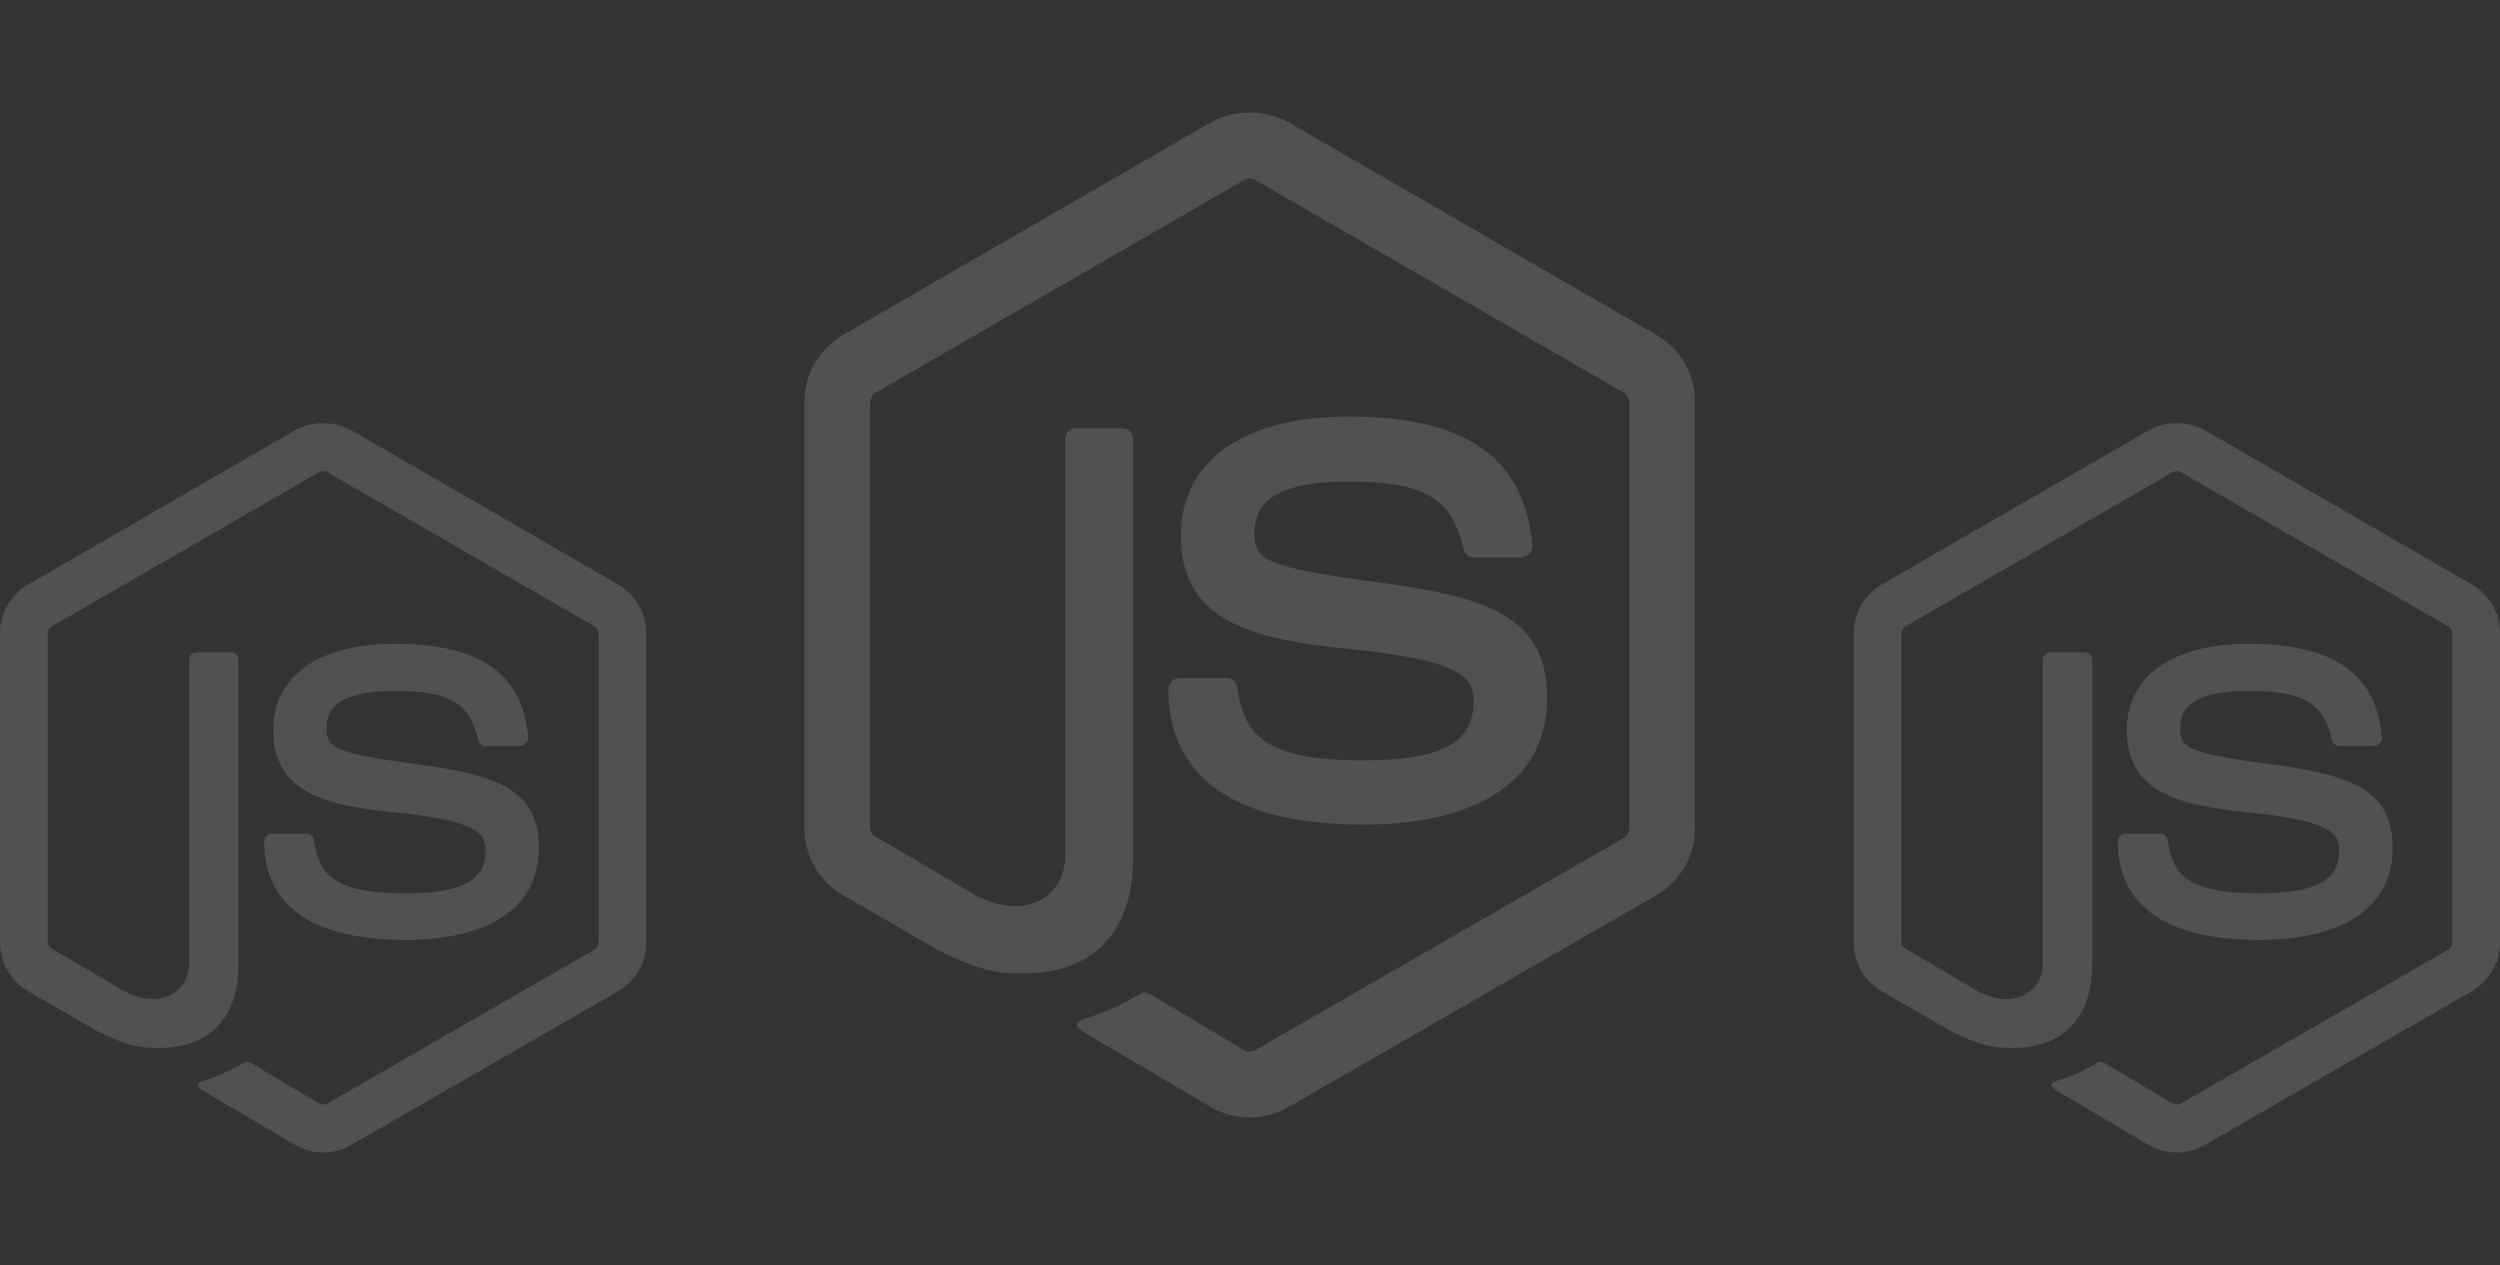 <svg xmlns="http://www.w3.org/2000/svg" xmlns:xlink="http://www.w3.org/1999/xlink" width="748.87" height="379" viewBox="0 0 748.87 379">
  <rect x="0" y="0" width="748.87" height="379" fill="#333333" stroke="none"/>
  <defs>
    <clipPath id="clip-path">
      <path id="Path_1849" data-name="Path 1849" d="M133.673-225.439a23.089,23.089,0,0,0-11.486,2.814L11.76-158.814a23.293,23.293,0,0,0-11.49,20.18V-11.242A23.3,23.3,0,0,0,11.76,8.932L40.6,25.59c14.012,6.91,19.177,6.8,25.554,6.8,20.744,0,32.589-12.6,32.589-34.485V-127.844a3.154,3.154,0,0,0-3.281-3.049H81.627a3.136,3.136,0,0,0-3.281,3.049V-2.093c0,9.7-10.1,19.46-26.492,11.259L21.842-8.428a3.311,3.311,0,0,1-1.877-2.814V-138.636a3.72,3.72,0,0,1,1.877-3.049l110.191-63.573a3.25,3.25,0,0,1,3.281,0l110.195,63.576a3.745,3.745,0,0,1,1.877,3.052V-11.239a3.543,3.543,0,0,1-1.642,3.049L135.315,55.386a3.392,3.392,0,0,1-3.281,0L103.665,38.5a2.949,2.949,0,0,0-2.812,0A73.026,73.026,0,0,1,84.2,46c-1.808.632-4.555,1.614.938,4.7l37.043,21.814a23.159,23.159,0,0,0,22.976,0L255.591,8.935a23.331,23.331,0,0,0,11.486-20.174V-138.633a23.3,23.3,0,0,0-11.486-20.174L145.162-222.618a22.973,22.973,0,0,0-11.486-2.817Z" transform="translate(-0.271 225.439)" fill="#fefefe"/>
    </clipPath>
    <clipPath id="clip-path-2">
      <path id="Path_1852" data-name="Path 1852" d="M135.8-157.3c-31.445,0-50.172,13.392-50.172,35.662,0,24.155,18.587,30.794,48.767,33.781,36.1,3.538,38.917,8.843,38.917,15.954,0,12.335-9.828,17.595-33.055,17.595-29.187,0-35.6-7.291-37.747-21.817a3.183,3.183,0,0,0-3.05-2.817h-14.3a3.351,3.351,0,0,0-3.281,3.287c0,18.6,10.108,40.585,58.38,40.585,34.941,0,55.1-13.724,55.1-37.772,0-23.835-16.28-30.236-50.175-34.72-34.247-4.536-37.513-6.756-37.513-14.781,0-6.626,2.77-15.488,28.134-15.488,22.66,0,31.035,4.891,34.466,20.18a3.205,3.205,0,0,0,3.047,2.579h14.305a3.462,3.462,0,0,0,2.343-1.174,3.077,3.077,0,0,0,.938-2.344c-2.216-26.327-19.76-38.711-55.1-38.711Z" transform="translate(-81.873 157.305)" fill="#fefefe"/>
    </clipPath>
    <clipPath id="clip-path-3">
      <path id="Path_1849-2" data-name="Path 1849" d="M97.078-225.439a16.755,16.755,0,0,0-8.336,2.042L8.609-177.09A16.9,16.9,0,0,0,.271-162.446V-70A16.91,16.91,0,0,0,8.609-55.36L29.536-43.271C39.7-38.257,43.452-38.335,48.08-38.335c15.054,0,23.649-9.141,23.649-25.025v-91.255a2.289,2.289,0,0,0-2.381-2.212H59.31a2.276,2.276,0,0,0-2.381,2.212V-63.36c0,7.039-7.331,14.122-19.225,8.171L15.925-67.958A2.4,2.4,0,0,1,14.563-70v-92.448a2.7,2.7,0,0,1,1.362-2.213l79.964-46.134a2.358,2.358,0,0,1,2.381,0l79.966,46.136a2.718,2.718,0,0,1,1.362,2.215V-70a2.571,2.571,0,0,1-1.192,2.212L98.27-21.649a2.461,2.461,0,0,1-2.381,0L75.3-33.906a2.14,2.14,0,0,0-2.041,0A52.993,52.993,0,0,1,61.18-28.459c-1.312.459-3.306,1.171.681,3.407L88.743-9.221a16.531,16.531,0,0,0,8.338,2.215,16.422,16.422,0,0,0,8.336-2.212l80.136-46.139A16.931,16.931,0,0,0,193.888-70v-92.448a16.9,16.9,0,0,0-8.336-14.64l-80.136-46.307a16.671,16.671,0,0,0-8.336-2.045Z" transform="translate(-0.271 225.439)" fill="#fefefe"/>
    </clipPath>
    <clipPath id="clip-path-4">
      <path id="Path_1852-2" data-name="Path 1852" d="M121-157.3c-22.819,0-36.409,9.718-36.409,25.879,0,17.529,13.488,22.347,35.39,24.514,26.2,2.567,28.241,6.417,28.241,11.578,0,8.951-7.132,12.768-23.987,12.768-21.18,0-25.834-5.291-27.392-15.832a2.31,2.31,0,0,0-2.213-2.044H84.254a2.432,2.432,0,0,0-2.381,2.385c0,13.494,7.335,29.452,42.366,29.452,25.356,0,39.982-9.959,39.982-27.41,0-17.3-11.814-21.942-36.411-25.2-24.853-3.291-27.222-4.9-27.222-10.726,0-4.808,2.01-11.239,20.417-11.239,16.444,0,22.521,3.549,25.011,14.644a2.326,2.326,0,0,0,2.211,1.872h10.381a2.513,2.513,0,0,0,1.7-.852,2.233,2.233,0,0,0,.681-1.7C159.38-148.318,146.649-157.3,121-157.3Z" transform="translate(-81.873 157.305)" fill="#fefefe"/>
    </clipPath>
  </defs>
  <g id="Group_3418" data-name="Group 3418" transform="translate(-512 -1951)">
    <g id="Group_3415" data-name="Group 3415" transform="translate(289.592 -239.873)">
      <g id="Group_3314" data-name="Group 3314" transform="translate(463.356 2224.615)" opacity="0.148">
        <g id="Group_3210" data-name="Group 3210" clip-path="url(#clip-path)">
          <g id="Group_3208" data-name="Group 3208" transform="translate(-0.362 -811.705)" opacity="0">
            <g id="Group_3207" data-name="Group 3207" transform="translate(0 0)">
              <path id="Path_1847" data-name="Path 1847" d="M-.271-607.561H1362.456V505.332H-.271Z" transform="translate(0.271 607.561)" fill="#fefefe"/>
            </g>
          </g>
          <g id="Group_3209" data-name="Group 3209" transform="translate(-0.362 -811.705)">
            <path id="Path_1848" data-name="Path 1848" d="M-.271-607.561H1362.456V505.332H-.271Z" transform="translate(0.271 607.561)" fill="#fefefe"/>
          </g>
        </g>
        <g id="Group_3214" data-name="Group 3214" transform="translate(109.022 91.029)" clip-path="url(#clip-path-2)">
          <g id="Group_3212" data-name="Group 3212" transform="translate(-109.383 -902.734)" opacity="0">
            <g id="Group_3211" data-name="Group 3211">
              <path id="Path_1850" data-name="Path 1850" d="M-81.873-675.7H1280.853V437.2H-81.873Z" transform="translate(81.873 675.695)" fill="#fefefe"/>
            </g>
          </g>
          <g id="Group_3213" data-name="Group 3213" transform="translate(-109.383 -902.734)">
            <path id="Path_1851" data-name="Path 1851" d="M-81.873-675.7H1280.853V437.2H-81.873Z" transform="translate(81.873 675.695)" fill="#fefefe"/>
          </g>
        </g>
      </g>
      <g id="Group_3413" data-name="Group 3413" transform="translate(777.661 2317.657)" opacity="0.148">
        <g id="Group_3210-2" data-name="Group 3210" clip-path="url(#clip-path-3)">
          <g id="Group_3208-2" data-name="Group 3208" transform="translate(-0.262 -589.041)" opacity="0">
            <g id="Group_3207-2" data-name="Group 3207" transform="translate(0 0)">
              <path id="Path_1847-2" data-name="Path 1847" d="M-.271-607.561H988.637V200.047H-.271Z" transform="translate(0.271 607.561)" fill="#fefefe"/>
            </g>
          </g>
          <g id="Group_3209-2" data-name="Group 3209" transform="translate(-0.262 -589.041)">
            <path id="Path_1848-2" data-name="Path 1848" d="M-.271-607.561H988.637V200.047H-.271Z" transform="translate(0.271 607.561)" fill="#fefefe"/>
          </g>
        </g>
        <g id="Group_3214-2" data-name="Group 3214" transform="translate(79.115 66.058)" clip-path="url(#clip-path-4)">
          <g id="Group_3212-2" data-name="Group 3212" transform="translate(-79.377 -655.099)" opacity="0">
            <g id="Group_3211-2" data-name="Group 3211">
              <path id="Path_1850-2" data-name="Path 1850" d="M-81.873-675.7H907.035V131.913H-81.873Z" transform="translate(81.873 675.695)" fill="#fefefe"/>
            </g>
          </g>
          <g id="Group_3213-2" data-name="Group 3213" transform="translate(-79.377 -655.099)">
            <path id="Path_1851-2" data-name="Path 1851" d="M-81.873-675.7H907.035V131.913H-81.873Z" transform="translate(81.873 675.695)" fill="#fefefe"/>
          </g>
        </g>
      </g>
      <g id="Group_3414" data-name="Group 3414" transform="translate(222.408 2317.657)" opacity="0.148">
        <g id="Group_3210-3" data-name="Group 3210" clip-path="url(#clip-path-3)">
          <g id="Group_3208-3" data-name="Group 3208" transform="translate(-0.262 -589.041)" opacity="0">
            <g id="Group_3207-3" data-name="Group 3207" transform="translate(0 0)">
              <path id="Path_1847-3" data-name="Path 1847" d="M-.271-607.561H988.637V200.047H-.271Z" transform="translate(0.271 607.561)" fill="#fefefe"/>
            </g>
          </g>
          <g id="Group_3209-3" data-name="Group 3209" transform="translate(-0.262 -589.041)">
            <path id="Path_1848-3" data-name="Path 1848" d="M-.271-607.561H988.637V200.047H-.271Z" transform="translate(0.271 607.561)" fill="#fefefe"/>
          </g>
        </g>
        <g id="Group_3214-3" data-name="Group 3214" transform="translate(79.115 66.058)" clip-path="url(#clip-path-4)">
          <g id="Group_3212-3" data-name="Group 3212" transform="translate(-79.377 -655.099)" opacity="0">
            <g id="Group_3211-3" data-name="Group 3211">
              <path id="Path_1850-3" data-name="Path 1850" d="M-81.873-675.7H907.035V131.913H-81.873Z" transform="translate(81.873 675.695)" fill="#fefefe"/>
            </g>
          </g>
          <g id="Group_3213-3" data-name="Group 3213" transform="translate(-79.377 -655.099)">
            <path id="Path_1851-3" data-name="Path 1851" d="M-81.873-675.7H907.035V131.913H-81.873Z" transform="translate(81.873 675.695)" fill="#fefefe"/>
          </g>
        </g>
      </g>
    </g>
    <rect id="Rectangle_85" data-name="Rectangle 85" width="748.87" height="379" transform="translate(512 1951)" fill="none"/>
  </g>
</svg>
